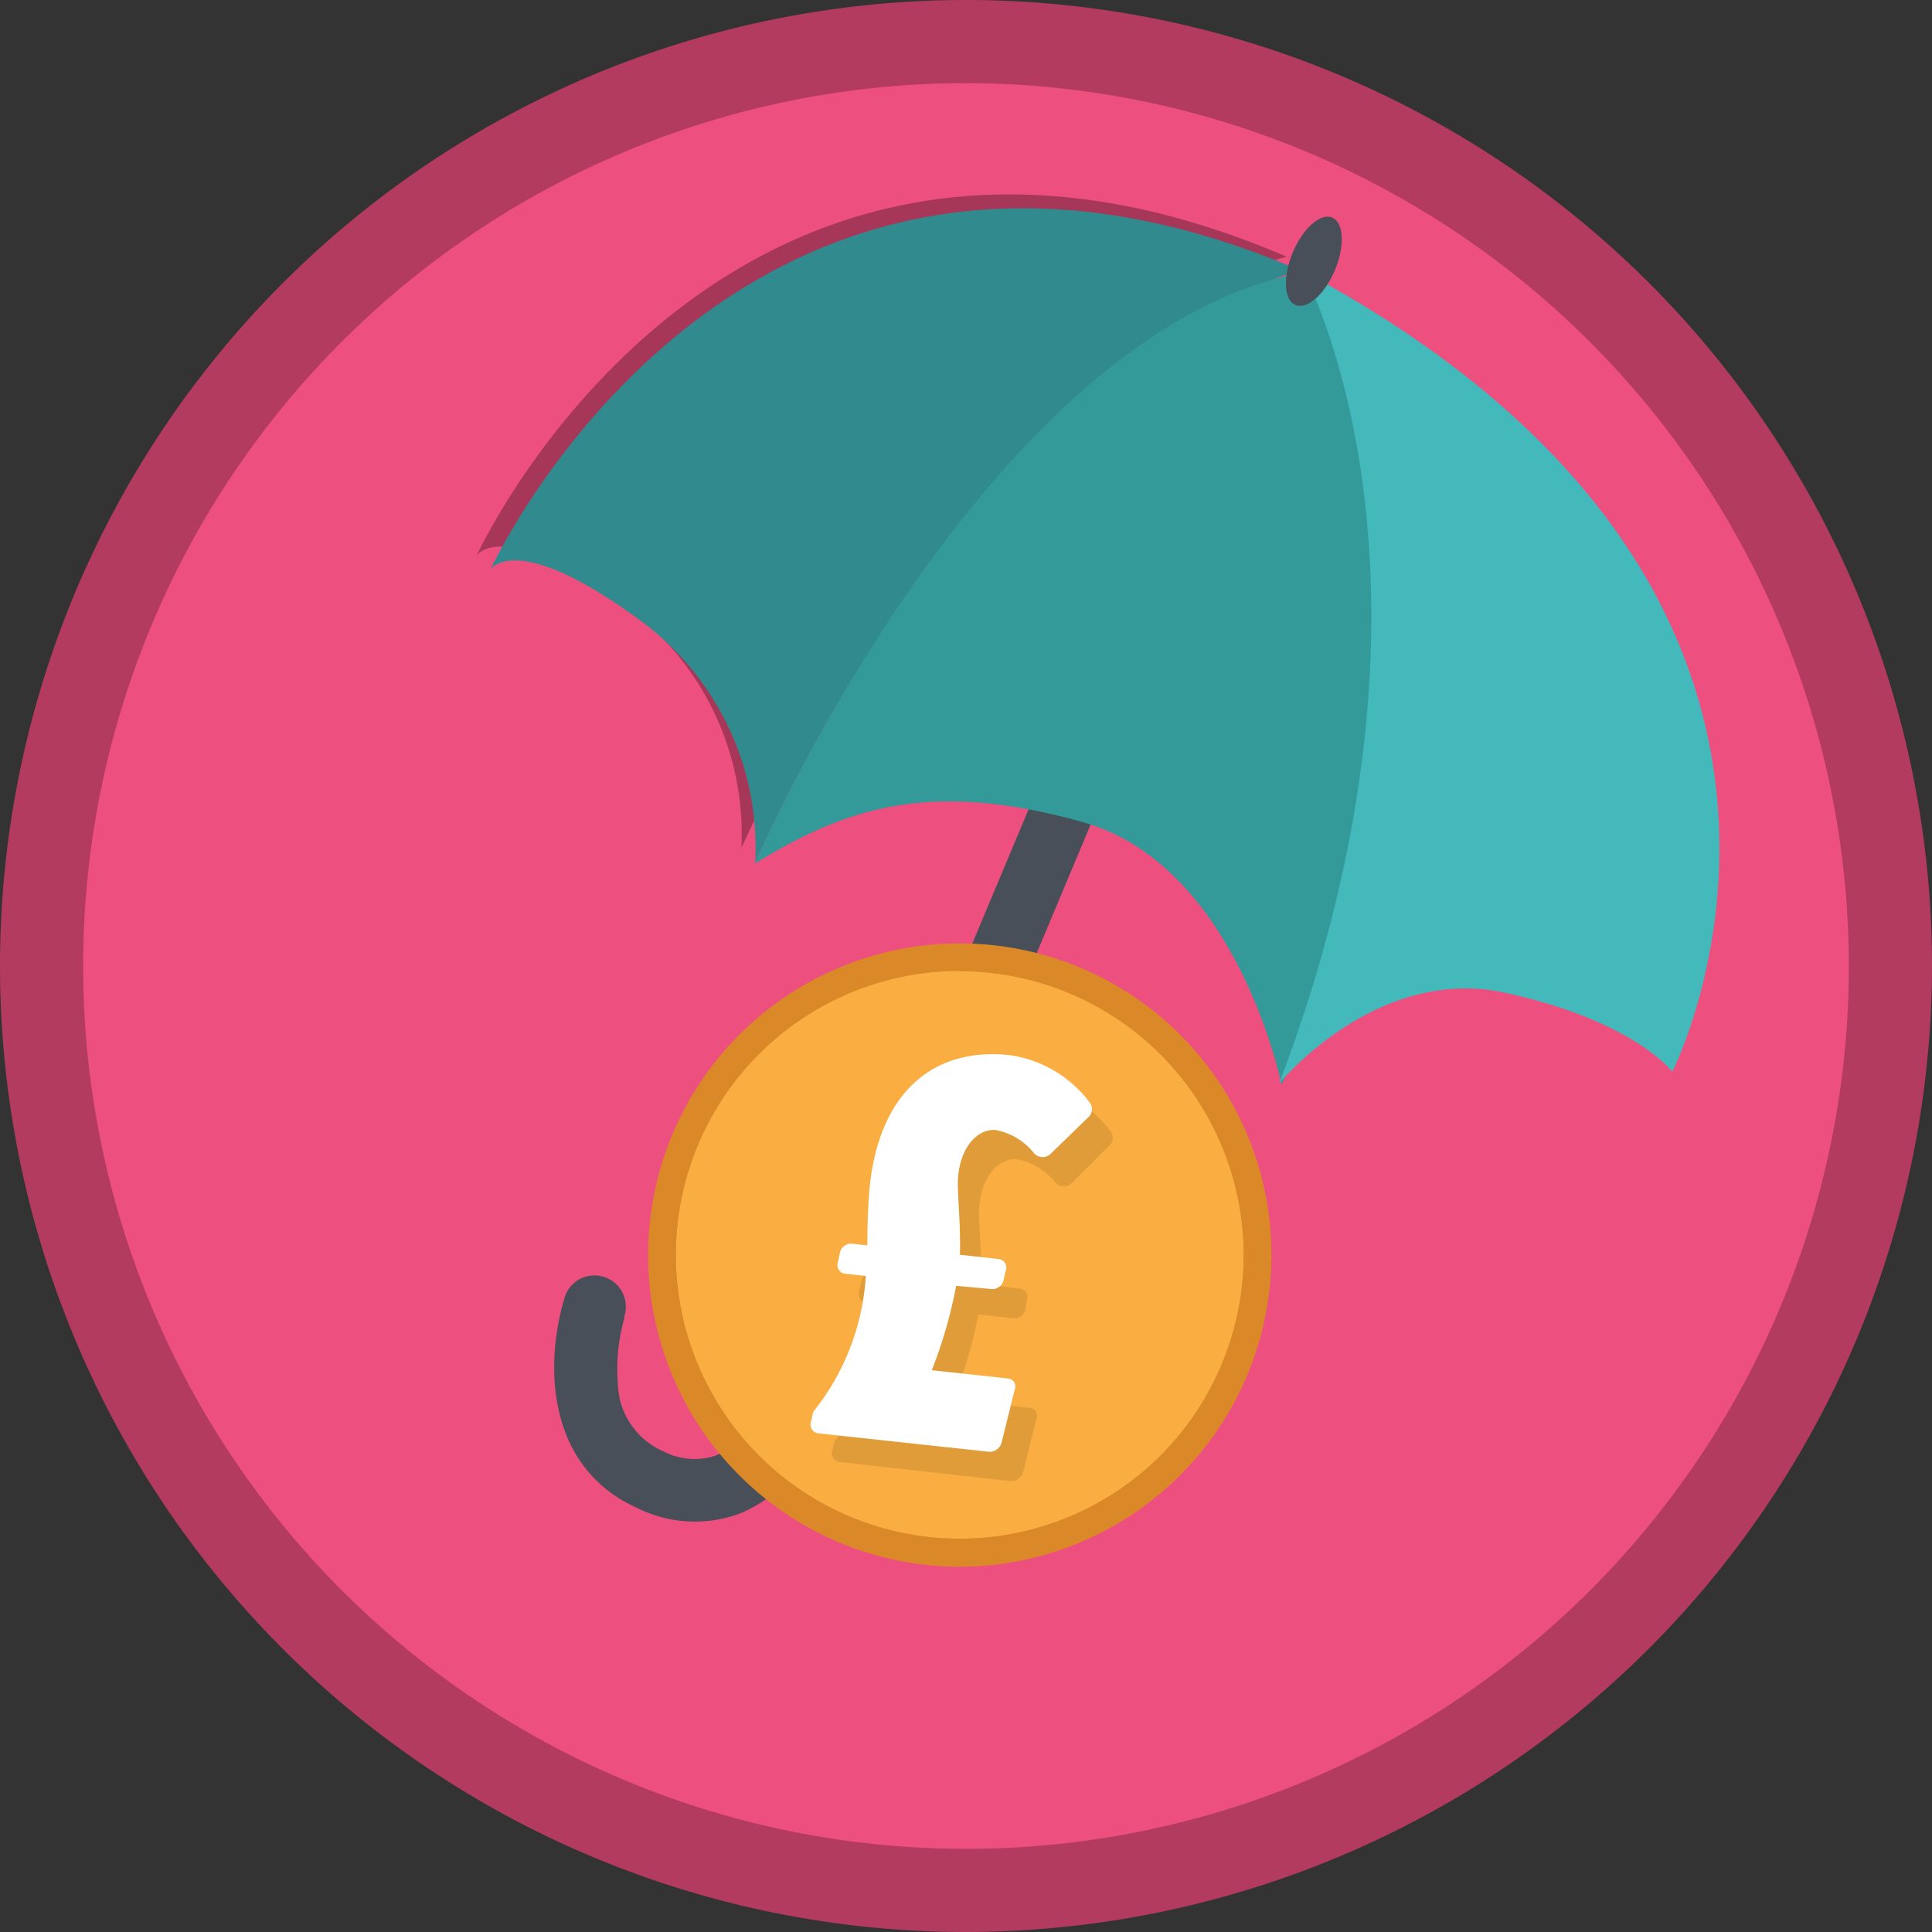 <svg id="Layer_1" data-name="Layer 1" xmlns="http://www.w3.org/2000/svg" viewBox="0 0 139.42 139.42"><rect x="0" y="0" width="139.42" height="139.42" fill="#333333" stroke="none"/><defs><style>.cls-1{fill:#faad40}.cls-2,.cls-6{fill:#db8928}.cls-2{clip-path:url(#clip-path)}.cls-3{fill:#ed4f7e}.cls-4{fill:#b23b5f}.cls-5{fill:#484f59}.cls-7{clip-path:url(#clip-path-2)}.cls-8{opacity:.3}.cls-9{fill:#1c74a0}.cls-10{fill:#318a8d}.cls-11{fill:#399}.cls-12{fill:#43b9bc}.cls-13{opacity:.1}.cls-14{fill:#fff}</style><clipPath id="clip-path"><circle class="cls-1" cx="69.26" cy="90.57" r="21.49"/></clipPath><clipPath id="clip-path-2"><path class="cls-2" d="M69.26 113.06a22.49 22.49 0 1 1 22.49-22.49 22.52 22.52 0 0 1-22.49 22.49zm0-43a20.49 20.49 0 1 0 20.49 20.51 20.51 20.51 0 0 0-20.49-20.49z"/></clipPath></defs><title>vert-insurance-home</title><circle class="cls-3" cx="69.71" cy="69.71" r="66.71"/><path class="cls-4" d="M69.71 139.42a69.71 69.71 0 1 1 69.71-69.71 69.79 69.79 0 0 1-69.71 69.71zM69.71 6a63.71 63.71 0 1 0 63.71 63.71A63.78 63.78 0 0 0 69.71 6z"/><path class="cls-5" d="M46.23 108.94l-.23-.11c-6.29-2.81-6.8-9.82-5.31-15 .06-.2.09-.31.09-.31A2.26 2.26 0 0 1 45.05 95v.14a13.4 13.4 0 0 0-.46 4.74 5.46 5.46 0 0 0 3.27 4.85 4.87 4.87 0 0 0 3.76.32c3.36-1.33 6-6.94 7.38-10.35l17.2-41a2.28 2.28 0 0 1 4.2 1.76l-17.2 41c-1.7 4.06-4.77 10.77-9.91 12.8a9.33 9.33 0 0 1-7.06-.32z"/><circle class="cls-1" cx="69.26" cy="90.57" r="21.49"/><path class="cls-6" d="M69.26 113.06a22.49 22.49 0 1 1 22.49-22.49 22.52 22.52 0 0 1-22.49 22.49zm0-43a20.49 20.49 0 1 0 20.49 20.51 20.51 20.51 0 0 0-20.49-20.49z"/><g class="cls-7"><path class="cls-1" d="M41.11 60.99h54.98v61.38H41.11z"/><path class="cls-6" d="M98.09 124.37h-59V59h59v65.38zm-55-4h51V63h-51v57.38z"/></g><path d="M92.86 18.53S71.09 23.21 53.5 61.19a20.35 20.35 0 0 0-8.1-17.27c-9.15-6.8-11-3.83-11-3.83S52.24 1.06 92.86 18.53z" class="cls-8"/><path class="cls-10" d="M93.86 19.53S72.09 24.21 54.5 62.19a20.35 20.35 0 0 0-8.1-17.27c-9.15-6.8-11-3.83-11-3.83S53.24 2.06 93.86 19.53z"/><path class="cls-11" d="M54.45 62.33S71 23.93 94.18 19.62c0 0 13.13 25.15-1.7 58.66 0 0-3.18-15.82-14.33-18.95s-17.2-.98-23.7 3z"/><path class="cls-12" d="M120.68 77.34S138.12 43.2 94 19.54c0 0 12.22 22.12-1.7 58.66 0 0 7-8.58 16.31-6.56s12.07 5.7 12.07 5.7z"/><ellipse class="cls-5" cx="94.81" cy="18.85" rx="3.42" ry="1.65" transform="rotate(-67.24 94.815 18.851)"/><path d="M60.22 104A17.33 17.33 0 0 0 64 94.16L62.48 94a.64.64 0 0 1-.48-.83l.15-.67a.81.81 0 0 1 .85-.68l1.09.12c0-1.42.06-3.2.18-4.32.72-6.69 4.55-10 10.09-9.41a8.74 8.74 0 0 1 5.84 3.51.8.8 0 0 1-.19 1l-2.71 2.7a.83.83 0 0 1-1.14-.08 4.63 4.63 0 0 0-2.76-1.68c-1.17-.13-2.48 1-2.72 3.27-.12 1.08.19 3.18.12 5.73l2.83.34a.62.62 0 0 1 .48.82l-.11.68a.83.83 0 0 1-.89.63l-2.51-.27a33.74 33.74 0 0 1-1.8 6.14l5.54.6a.58.58 0 0 1 .44.82l-.94 3.79a.9.9 0 0 1-.85.68l-12.45-1.39a.64.64 0 0 1-.48-.82z" class="cls-13"/><path class="cls-14" d="M58.68 101.89a17.33 17.33 0 0 0 3.8-9.81l-1.54-.17a.64.64 0 0 1-.48-.82l.15-.67a.81.81 0 0 1 .89-.67l1.09.12c0-1.42.06-3.2.18-4.32.72-6.69 4.55-10 10.09-9.41a8.74 8.74 0 0 1 5.84 3.51.8.8 0 0 1-.19 1l-2.74 2.66a.83.83 0 0 1-1.14-.08 4.63 4.63 0 0 0-2.76-1.68c-1.17-.13-2.48 1-2.72 3.27-.12 1.08.19 3.18.12 5.73l2.83.31a.62.62 0 0 1 .48.82l-.16.71a.83.83 0 0 1-.89.63L69 92.79a33.74 33.74 0 0 1-1.76 6.09l5.54.6a.58.58 0 0 1 .44.82l-.94 3.79a.9.9 0 0 1-.85.68L59 103.43a.64.64 0 0 1-.48-.82z"/></svg>